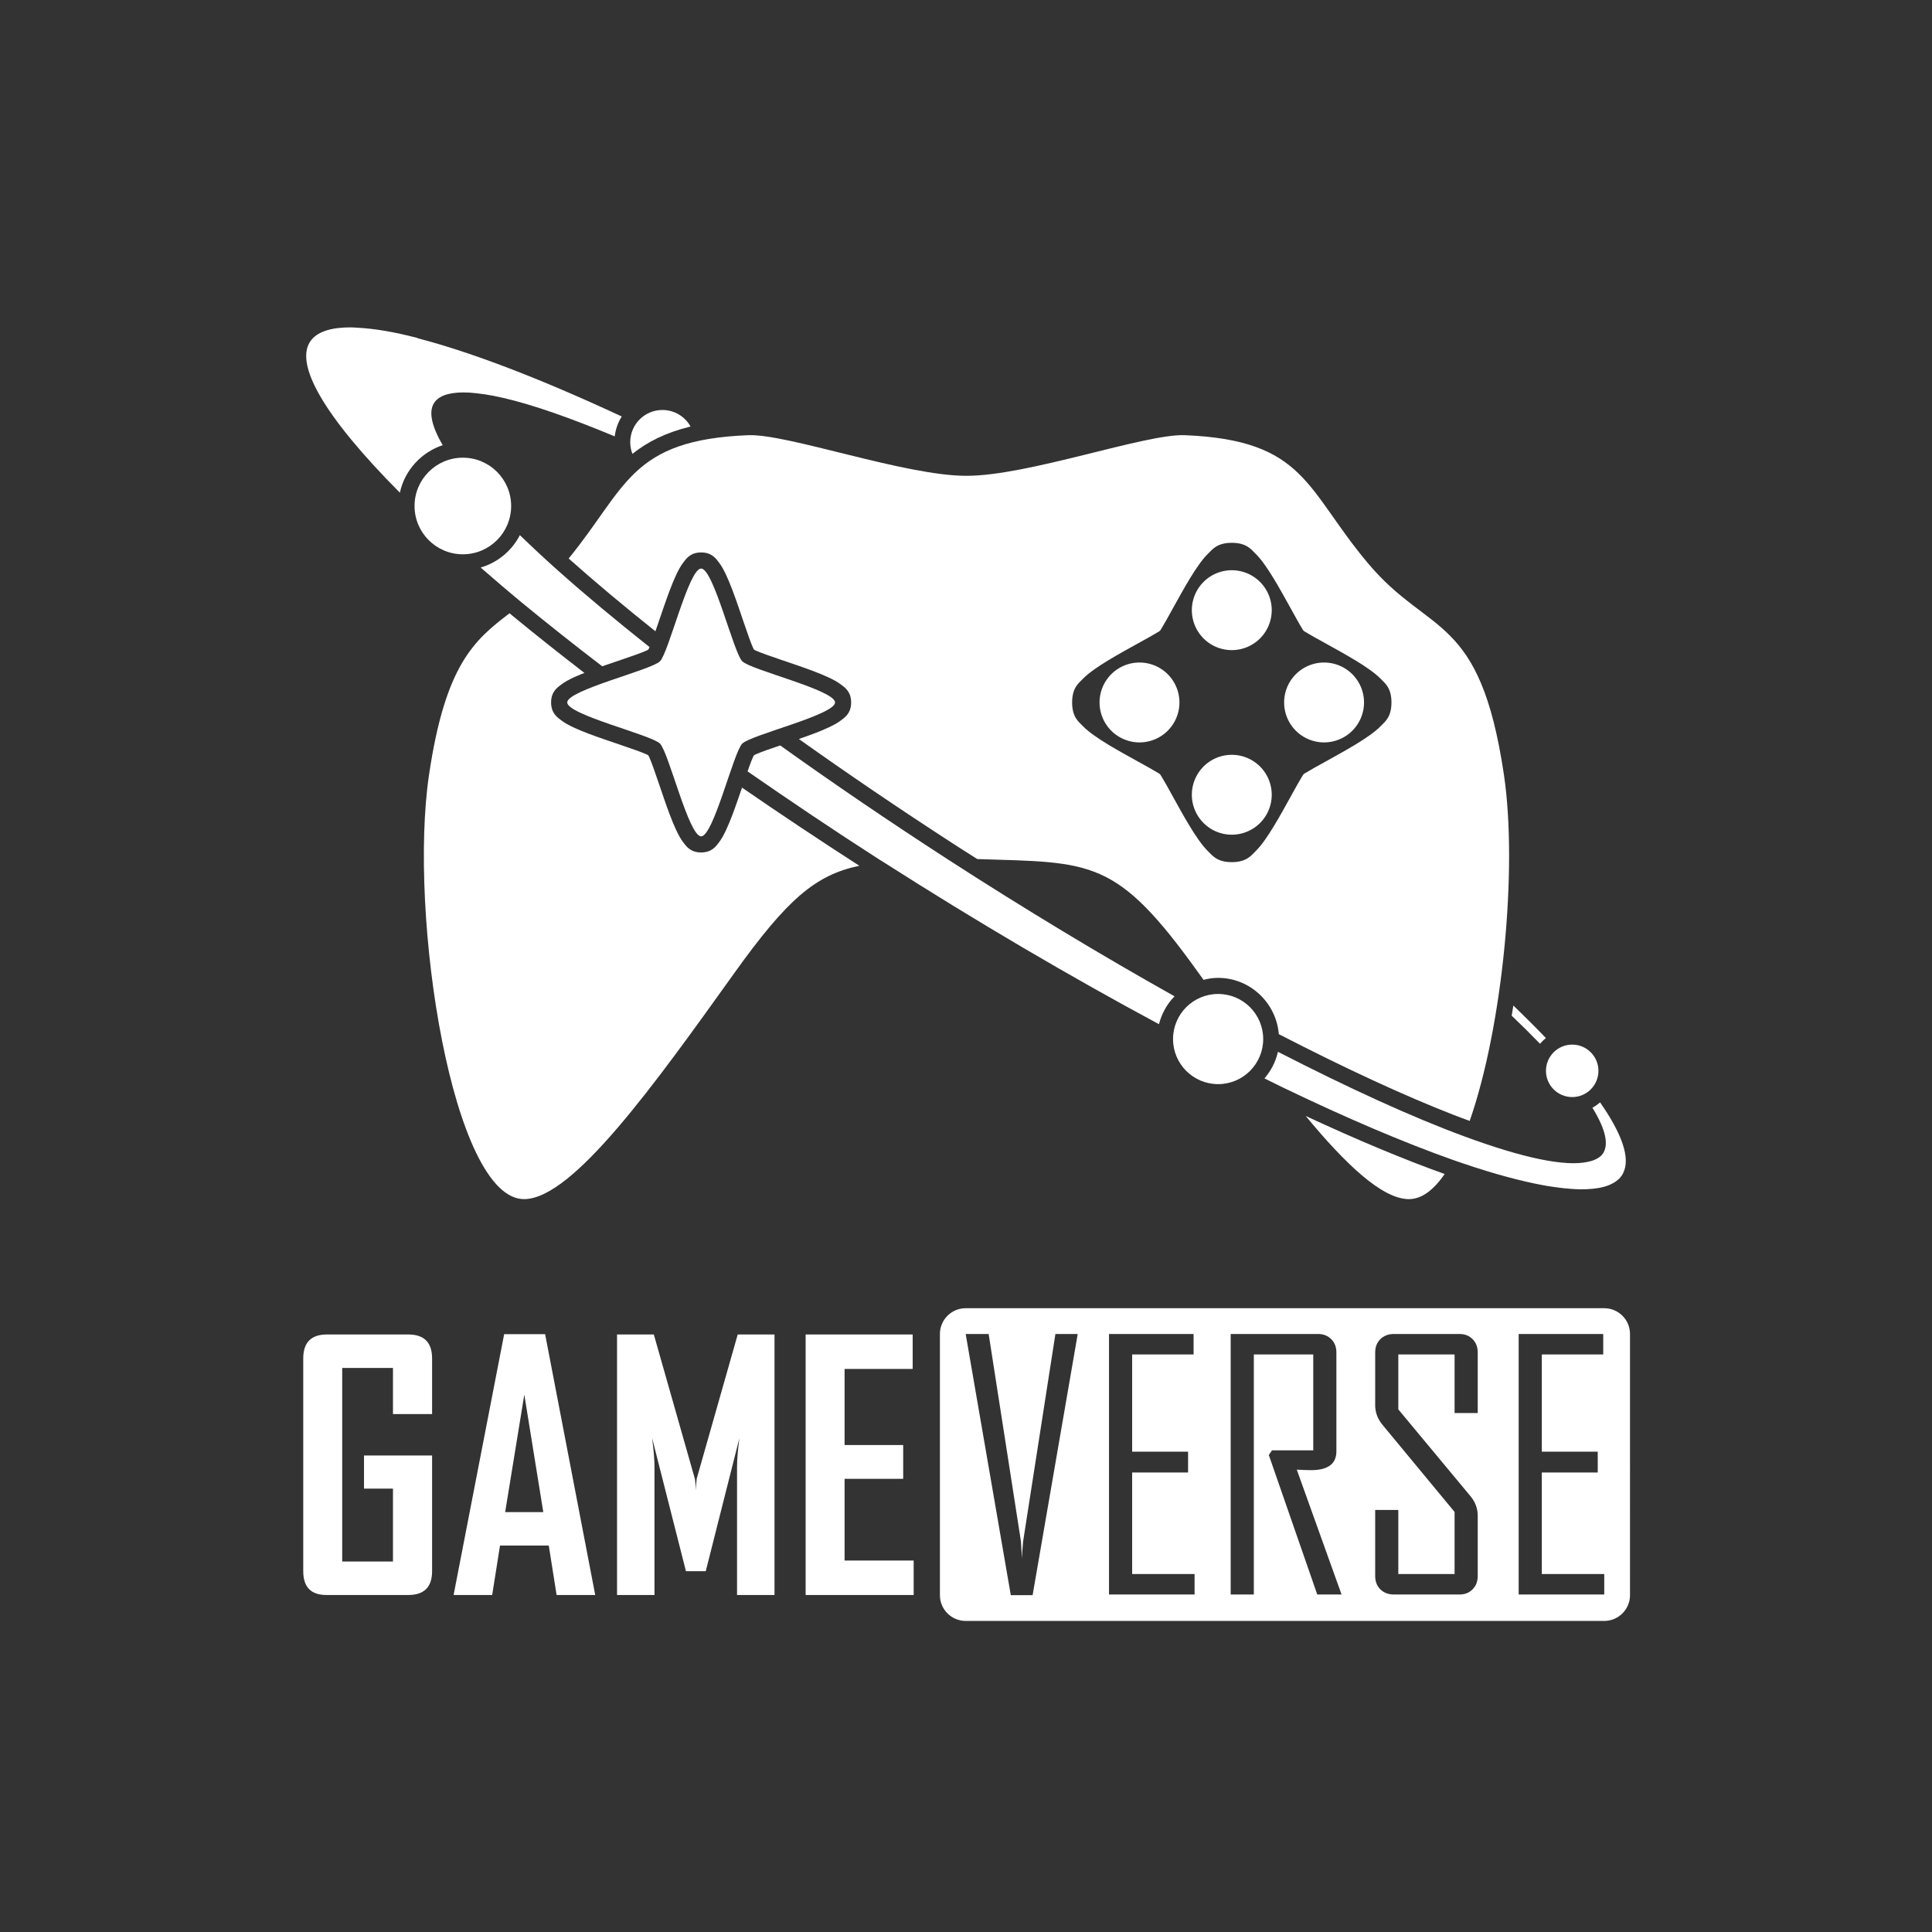 <?xml version="1.0" encoding="UTF-8" standalone="no"?>
<!-- Created with Inkscape (http://www.inkscape.org/) -->

<svg
   width="300mm"
   height="300mm"
   viewBox="0 0 300 300"
   version="1.1"
   id="svg1"
   xmlns="http://www.w3.org/2000/svg"
   xmlns:svg="http://www.w3.org/2000/svg">
  <rect x="0" y="0" width="300" height="300" fill="#333333" stroke="none"/>
  <defs
     id="defs1" />
  <g
     id="layer5"
     style="display:none">
    <path
       id="path8-7"
       style="display:inline;fill:#ff0000;fill-opacity:1;stroke:none;stroke-width:7.38;stroke-linejoin:round;stroke-dasharray:none;stroke-opacity:1"
       d="M 55.127,59.344 A 120.675,20.471 32.404 0 1 164.078,110.664 120.675,20.471 32.404 0 1 252.065,191.372 120.675,20.471 32.404 0 1 136.913,141.898 120.675,20.471 32.404 0 1 48.926,61.19 a 120.675,20.471 32.404 0 1 6.202,-1.846 z m 18.222,10.125 a 107.85,16.568 32.682 0 0 -5.247,1.331 A 107.85,16.568 32.682 0 0 147.734,141.998 107.85,16.568 32.682 0 0 249.219,187.855 107.85,16.568 32.682 0 0 169.587,116.657 107.85,16.568 32.682 0 0 73.349,69.469 Z" />
    <rect
       style="fill:#5bdc75;fill-opacity:1;stroke:none;stroke-width:2;stroke-linecap:butt;stroke-linejoin:round;stroke-dasharray:none;stroke-opacity:1;paint-order:markers stroke fill"
       id="rect18"
       width="277.191"
       height="65.994"
       x="65.974"
       y="-52.781"
       transform="rotate(33.137)" />
    <path
       id="path8-7-3"
       style="display:inline;fill:#ff0000;fill-opacity:1;stroke:none;stroke-width:7.38;stroke-linejoin:round;stroke-dasharray:none;stroke-opacity:1"
       d="m -9.59,106.235 a 120.675,20.471 32.404 0 0 -5.436,1.758 120.675,20.471 32.404 0 0 87.987,80.708 120.675,20.471 32.404 0 0 115.152,49.474 120.675,20.471 32.404 0 0 0.143,-6.04 l -2.848,-1.813 a 107.85,16.568 32.682 0 1 -0.14,4.336 107.85,16.568 32.682 0 1 -101.485,-45.857 107.85,16.568 32.682 0 1 -79.632,-71.197 107.85,16.568 32.682 0 1 2.354,-1.127 z" />
    <path
       id="path8-7-4"
       style="display:inline;fill:#ff0000;fill-opacity:1;stroke:none;stroke-width:7.38;stroke-linejoin:round;stroke-dasharray:none;stroke-opacity:1"
       d="m -8.889,106.238 a 120.675,20.471 32.404 0 0 -6.202,1.846 120.675,20.471 32.404 0 0 -0.575,4.116 l 22.328,14.576 a 107.85,16.568 32.682 0 1 -2.577,-9.082 107.85,16.568 32.682 0 1 5.247,-1.331 107.85,16.568 32.682 0 1 96.239,47.188 107.85,16.568 32.682 0 1 79.631,71.197 107.85,16.568 32.682 0 1 -13.727,-0.379 l 8.502,5.55 a 120.675,20.471 32.404 0 0 8.071,-1.653 120.675,20.471 32.404 0 0 -87.987,-80.708 120.675,20.471 32.404 0 0 -108.95,-51.32 z" />
    <path
       id="path3-6-6"
       style="display:inline;fill:#ffffff;fill-opacity:1;stroke:none;stroke-width:1.323"
       d="m 94.406,28.575 a 5.548,5.548 0 0 0 -5.548,5.548 h -0.005 v 7.273 h -7.277 v 5.2e-4 a 5.548,5.548 0 0 0 -5.539,5.547 5.548,5.548 0 0 0 5.539,5.547 v 5.2e-4 h 7.277 v 7.273 h 0.005 a 5.548,5.548 0 0 0 5.548,5.548 5.548,5.548 0 0 0 5.548,-5.548 5.548,5.548 0 0 0 -0.005,-0.189 v -7.084 h 7.277 a 5.548,5.548 0 0 0 5.548,-5.548 5.548,5.548 0 0 0 -5.548,-5.548 h -7.277 v -7.208 a 5.548,5.548 0 0 0 0.005,-0.065 5.548,5.548 0 0 0 -5.548,-5.548 z" />
    <g
       id="g22"
       transform="translate(81.028,40.118)"
       style="display:inline">
      <path
         style="fill:#ff0000;fill-opacity:1;stroke:none;stroke-width:13.13;stroke-linecap:round;stroke-linejoin:round;stroke-dasharray:none;stroke-opacity:1;paint-order:markers stroke fill"
         d="m 241.85,27.254 c -1.689,0.113 -3.263,0.315 -4.926,1.146 -2.218,1.109 -10.48,8.68 -8.225,10.936 1.11,1.11 4.74,1.377 6.006,2.643 1.136,1.136 -0.965,5.152 0.363,6.48 0.246,0.246 4.553,-0.499 6.781,-0.965 2.228,0.465 6.533,1.211 6.779,0.965 1.328,-1.328 -0.77,-5.345 0.365,-6.48 1.266,-1.266 4.896,-1.533 6.006,-2.643 2.256,-2.256 -6.009,-9.827 -8.227,-10.936 -1.663,-0.831 -3.235,-1.034 -4.924,-1.146 z"
         id="path22"
         transform="matrix(0.556,0,0,0.668,56.802,75.551)" />
      <path
         style="display:inline;fill:#ff0000;fill-opacity:1;stroke:none;stroke-width:13.13;stroke-linecap:round;stroke-linejoin:round;stroke-dasharray:none;stroke-opacity:1;paint-order:markers stroke fill"
         d="m 241.85,27.254 c -1.689,0.113 -3.263,0.315 -4.926,1.146 -2.218,1.109 -10.48,8.68 -8.225,10.936 1.11,1.11 4.74,1.377 6.006,2.643 1.136,1.136 -0.965,5.152 0.363,6.48 0.246,0.246 4.553,-0.499 6.781,-0.965 2.228,0.465 6.533,1.211 6.779,0.965 1.328,-1.328 -0.77,-5.345 0.365,-6.48 1.266,-1.266 4.896,-1.533 6.006,-2.643 2.256,-2.256 -6.009,-9.827 -8.227,-10.936 -1.663,-0.831 -3.235,-1.034 -4.924,-1.146 z"
         id="path22-0"
         transform="matrix(0.556,0,0,-0.668,56.802,158.486)" />
      <path
         style="display:inline;fill:#ff0000;fill-opacity:1;stroke:none;stroke-width:13.13;stroke-linecap:round;stroke-linejoin:round;stroke-dasharray:none;stroke-opacity:1;paint-order:markers stroke fill"
         d="m 241.85,27.254 c -1.689,0.113 -3.263,0.315 -4.926,1.146 -2.218,1.109 -10.48,8.68 -8.225,10.936 1.11,1.11 4.74,1.377 6.006,2.643 1.136,1.136 -0.965,5.152 0.363,6.48 0.246,0.246 4.553,-0.499 6.781,-0.965 2.228,0.465 6.533,1.211 6.779,0.965 1.328,-1.328 -0.77,-5.345 0.365,-6.48 1.266,-1.266 4.896,-1.533 6.006,-2.643 2.256,-2.256 -6.009,-9.827 -8.227,-10.936 -1.663,-0.831 -3.235,-1.034 -4.924,-1.146 z"
         id="path22-0-5"
         transform="matrix(0,-0.556,-0.668,0,232.669,251.417)" />
      <path
         style="display:inline;fill:#ff0000;fill-opacity:1;stroke:none;stroke-width:13.13;stroke-linecap:round;stroke-linejoin:round;stroke-dasharray:none;stroke-opacity:1;paint-order:markers stroke fill"
         d="m 241.85,27.254 c -1.689,0.113 -3.263,0.315 -4.926,1.146 -2.218,1.109 -10.48,8.68 -8.225,10.936 1.11,1.11 4.74,1.377 6.006,2.643 1.136,1.136 -0.965,5.152 0.363,6.48 0.246,0.246 4.553,-0.499 6.781,-0.965 2.228,0.465 6.533,1.211 6.779,0.965 1.328,-1.328 -0.77,-5.345 0.365,-6.48 1.266,-1.266 4.896,-1.533 6.006,-2.643 2.256,-2.256 -6.009,-9.827 -8.227,-10.936 -1.663,-0.831 -3.235,-1.034 -4.924,-1.146 z"
         id="path22-0-5-0"
         transform="matrix(0,0.556,0.668,0,149.734,-17.381)" />
    </g>
    <path
       style="display:inline;fill:#000000;fill-opacity:1;stroke:#ffffff;stroke-width:31.393;stroke-linecap:round;stroke-linejoin:round;stroke-dasharray:none;stroke-opacity:1;paint-order:markers stroke fill"
       id="path19-7-84"
       d="m 178.104,122.454 c -3.412,0 -8.943,-23.187 -11.355,-25.6 -2.412,-2.412 -25.6,-7.943 -25.6,-11.355 0,-3.412 23.187,-8.943 25.6,-11.355 2.412,-2.412 7.943,-25.6 11.355,-25.6 3.412,0 8.943,23.187 11.355,25.6 2.412,2.412 25.6,7.943 25.6,11.355 0,3.412 -23.187,8.943 -25.6,11.355 -2.412,2.412 -7.943,25.6 -11.355,25.6 z"
       transform="matrix(0.159,0,0,0.159,227.702,110.355)" />
  </g>
  <g
     id="layer1"
     style="display:inline">
    <g
       id="g68"
       style="display:inline;fill:#000000;fill-opacity:1"
       transform="matrix(0.556,0,0,0.556,-104.783,167.732)">
      <g
         id="g1">
        <g
           id="g2"
           style="fill:#ffffff;fill-opacity:1">
          <path
             style="font-weight:bold;font-size:95.211px;font-family:'Agency FB';-inkscape-font-specification:'Agency FB, Normal';fill:#ffffff;fill-opacity:1;stroke-width:2.38"
             d="m 309.133,137.126 q 0,6.648 -6.648,6.648 h -22.873 q -6.462,0 -6.462,-6.648 V 77.712 q 0,-6.695 6.602,-6.695 h 22.733 q 6.648,0 6.648,6.695 V 93.24 H 298.208 V 80.362 h -14.179 v 54.068 h 14.179 v -20.362 h -8.089 v -9.251 h 19.014 z m 45.56,6.648 H 343.907 l -2.185,-13.807 h -13.621 l -2.185,13.807 h -10.739 v -0.186 l 14.086,-72.663 h 11.436 z m -14.505,-23.152 -5.3,-32.822 -5.346,32.822 z m 64.574,23.152 h -10.46 v -35.89 q 0,-2.836 0.651,-7.903 l -9.391,37.145 h -5.532 l -9.437,-37.145 q 0.651,5.16 0.651,7.903 v 35.89 H 360.783 V 71.018 h 10.274 l 11.436,40.214 q 0.186,0.651 0.279,3.301 0,-1.162 0.279,-3.301 l 11.436,-40.214 h 10.274 z m 38.865,0 H 413.456 V 71.018 h 29.893 v 9.623 h -19.014 v 21.246 h 16.364 v 9.437 h -16.364 v 22.826 h 19.293 z"
             id="text1-1-4"
             aria-label="GAME" />
          <path
             id="path68"
             style="baseline-shift:baseline;display:inline;overflow:visible;vector-effect:none;fill:#ffffff;fill-opacity:1;stroke-linejoin:round;enable-background:accumulate;stop-color:#000000"
             d="m 458.154,63.681 c -3.975,4.38e-4 -7.197,3.223 -7.197,7.197 v 72.941 c 1.5e-4,3.975 3.222,7.197 7.197,7.197 h 178.334 c 3.975,-4.4e-4 7.197,-3.223 7.197,-7.197 V 70.879 c -1.5e-4,-3.975 -3.222,-7.197 -7.197,-7.197 z m -5.2e-4,7.197 h 6.416 l 1.121,7.198 7.898,50.728 0.279,4.742 c 0.031,-1.085 0.14,-2.665 0.326,-4.742 l 7.898,-50.728 1.121,-7.198 h 6.23 l -1.243,7.198 -10.112,58.547 -1.243,7.197 h -6.091 l -1.243,-7.197 -4.157,-24.071 z m 40.028,0 h 23.617 v 5.719 h -17.155 v 1.479 25.67 h 15.62 v 5.811 h -15.62 v 27.066 1.293 h 17.434 v 5.718 h -23.896 v -7.011 -58.547 z m 33.984,0 h 24.36 c 1.519,0 2.758,0.48 3.719,1.441 0.961,0.961 1.441,2.2 1.441,3.719 v 2.038 25.577 c 0,3.502 -2.355,5.253 -7.066,5.253 -0.465,0 -1.147,-0.015 -2.046,-0.046 -0.899,-0.062 -1.549,-0.093 -1.952,-0.093 3.343,9.261 6.668,18.556 9.991,27.856 0.836,2.341 1.679,4.668 2.515,7.011 h -6.788 l -2.435,-7.011 -11.093,-31.947 0.883,-1.302 h 11.53 V 78.076 76.597 h -16.596 v 1.479 58.547 7.011 h -6.462 v -7.011 -58.547 z m 45.559,0 h 18.317 c 1.519,0 2.743,0.48 3.673,1.441 0.961,0.961 1.441,2.2 1.441,3.719 v 2.038 14.885 h -6.462 v -14.885 -1.479 h -15.714 v 1.479 13.862 l 20.177,24.268 c 1.333,1.612 1.999,3.425 1.999,5.439 v 14.978 1.851 c 0,1.519 -0.48,2.759 -1.441,3.72 -0.93,0.961 -2.154,1.441 -3.673,1.441 h -18.317 c -1.519,0 -2.774,-0.48 -3.766,-1.441 -0.961,-0.961 -1.441,-2.201 -1.441,-3.72 V 136.623 120.018 h 6.462 v 16.605 1.293 h 15.714 V 136.623 120.576 L 574.611,96.308 c -1.395,-1.674 -2.092,-3.518 -2.092,-5.532 V 78.076 76.039 c 0,-1.519 0.48,-2.758 1.441,-3.719 0.992,-0.961 2.247,-1.441 3.766,-1.441 z m 34.868,0 h 23.617 v 5.719 h -17.155 v 1.479 25.67 h 10.236 5.384 v 5.811 h -5.384 -10.236 v 27.066 1.293 h 17.434 v 5.718 h -23.896 v -7.011 -58.547 z" />
        </g>
      </g>
    </g>
    <g
       id="g41"
       style="display:inline;fill:#ffffff;fill-opacity:1"
       transform="translate(30.072,28.514)">
      <path
         id="path93-8"
         style="fill:#ffffff;fill-opacity:1;stroke-linejoin:round;paint-order:markers stroke fill"
         d="m 24.564,22.322 c -3.024,-0.033 -5.106,0.586 -6.202,1.846 -3.098,3.563 2.005,12.111 13.659,23.822 0.741,-3.479 3.322,-6.267 6.652,-7.381 -1.837,-3.14 -2.289,-5.484 -1.134,-6.83 0.881,-1.022 2.643,-1.469 5.247,-1.331 1.516,0.106 3.28,0.352 5.313,0.83 4.535,1.041 10.441,3.118 17.282,5.968 0.139,-1.122 0.509,-2.172 1.092,-3.089 C 53.796,30.254 43.037,26.145 34.814,24.02 h -5.16e-4 l -0.087,-0.06 C 31.085,23.005 28.024,22.508 25.437,22.374 c -0.03,-0.002 -0.068,-0.009 -0.098,-0.01 l 0.008,0.005 c -0.257,-0.012 -0.535,-0.042 -0.782,-0.047 z m 26.092,32.261 c -1.249,2.42 -3.438,4.254 -6.092,5.031 2.098,1.816 4.194,3.632 6.515,5.542 3.887,3.198 8.025,6.473 12.366,9.794 0.147,-0.051 0.287,-0.105 0.435,-0.156 1.742,-0.603 3.5,-1.179 4.854,-1.67 0.677,-0.245 1.256,-0.471 1.642,-0.645 0.1,-0.045 0.141,-0.079 0.214,-0.124 0.045,-0.073 0.08,-0.116 0.125,-0.215 0.019,-0.041 0.049,-0.13 0.069,-0.176 -5.18,-4.114 -9.971,-8.099 -14.173,-11.845 -2.174,-1.938 -4.126,-3.767 -5.955,-5.534 z m 40.421,32.653 c -0.747,0.254 -1.598,0.539 -2.216,0.763 -0.677,0.245 -1.255,0.472 -1.641,0.645 -0.1,0.045 -0.142,0.079 -0.215,0.124 -0.045,0.073 -0.08,0.115 -0.125,0.214 -0.174,0.386 -0.399,0.965 -0.645,1.642 -0.065,0.18 -0.154,0.452 -0.222,0.646 6.591,4.562 13.338,9.121 20.336,13.605 l 0.821,0.514 c 14.431,9.215 28.975,17.751 42.724,25.134 0.419,-1.653 1.253,-3.145 2.415,-4.33 -11.397,-6.392 -23.325,-13.588 -35.138,-21.218 l -0.08,-0.053 C 108.027,99.062 99.274,93.103 91.078,87.236 Z M 204.922,127.631 c -0.082,0.529 -0.173,1.046 -0.26,1.571 1.594,1.519 3.06,2.973 4.399,4.361 0.275,-0.326 0.578,-0.622 0.91,-0.89 -1.544,-1.613 -3.227,-3.293 -5.049,-5.043 z m -36.561,7.173 c -0.335,1.562 -1.084,2.961 -2.089,4.139 0.937,0.459 1.897,0.944 2.821,1.388 9.883,4.759 18.815,8.564 26.436,11.263 4.835,1.704 9.027,2.9 12.627,3.658 0.685,0.144 1.347,0.271 1.985,0.381 0.002,3.7e-4 0.005,0.001 0.007,0.002 0.403,0.069 0.783,0.122 1.167,0.177 7.2e-4,1e-4 0.001,-1.1e-4 0.002,0 0.866,0.125 1.688,0.219 2.456,0.273 0.001,9e-5 0.003,4.2e-4 0.004,5.1e-4 0.479,0.034 0.954,0.066 1.394,0.072 0.376,0.006 0.739,0.003 1.087,-0.011 1.363,-0.056 2.531,-0.247 3.446,-0.611 3.8e-4,-1.5e-4 6.6e-4,-3.7e-4 10e-4,-5.2e-4 0.294,-0.117 0.564,-0.25 0.81,-0.398 0.078,-0.047 0.16,-0.092 0.234,-0.142 2.1e-4,-1.5e-4 3.1e-4,-3.8e-4 5.2e-4,-5.2e-4 0.282,-0.194 0.54,-0.402 0.751,-0.643 0.189,-0.22 0.35,-0.454 0.49,-0.731 l -0.011,-0.008 c 1.139,-2.277 -0.166,-6.038 -3.593,-10.955 -0.364,0.323 -0.762,0.6 -1.189,0.837 2.091,3.395 2.671,5.926 1.457,7.34 -0.101,0.111 -0.224,0.207 -0.346,0.304 -0.262,0.207 -0.586,0.371 -0.942,0.513 -0.246,0.098 -0.538,0.164 -0.828,0.231 -3.477,0.809 -10.055,-0.546 -19.299,-3.967 -7.997,-2.945 -17.875,-7.459 -28.879,-13.109 z m 42.47,16.999 c 0.024,0.004 0.05,0.01 0.073,0.013 -0.023,-0.004 -0.05,-0.01 -0.073,-0.013 z m 1.612,0.202 c 0.3,0.031 0.593,0.056 0.875,0.073 -0.28,-0.016 -0.577,-0.044 -0.875,-0.073 z" />
      <path
         d="m 72.789,35.147 c -2.761,-2.03e-4 -5,2.238 -5,5 6e-6,0.641 0.122,1.253 0.342,1.816 2.338,-1.882 5.226,-3.321 9.027,-4.248 -0.855,-1.532 -2.49,-2.568 -4.369,-2.568 z"
         style="fill:#ffffff;fill-opacity:1;stroke-linecap:round;stroke-linejoin:round;paint-order:markers stroke fill"
         id="path91-5" />
      <path
         d="m 86.116,39.061 c -18.34,0.738 -18.847,8.085 -27.885,19.149 0.007,0.006 0.012,0.011 0.019,0.017 v 5.17e-4 5.17e-4 5.16e-4 5.17e-4 c 4.026,3.59 8.556,7.376 13.449,11.283 0.417,-1.196 0.851,-2.479 1.331,-3.867 0.603,-1.742 1.223,-3.46 1.887,-4.876 0.332,-0.708 0.659,-1.337 1.117,-1.943 0.458,-0.606 1.109,-1.556 2.765,-1.556 1.656,0 2.307,0.951 2.765,1.556 0.458,0.606 0.785,1.235 1.117,1.943 0.663,1.416 1.284,3.134 1.887,4.876 0.603,1.742 1.179,3.499 1.67,4.853 0.245,0.677 0.471,1.256 0.645,1.642 0.045,0.1 0.08,0.142 0.125,0.215 0.073,0.045 0.115,0.079 0.215,0.124 0.386,0.174 0.964,0.399 1.641,0.645 1.354,0.491 3.112,1.067 4.854,1.67 1.742,0.603 3.46,1.224 4.876,1.887 0.708,0.332 1.337,0.659 1.943,1.116 0.606,0.458 1.556,1.109 1.556,2.765 0,1.656 -0.95,2.307 -1.556,2.765 -0.606,0.458 -1.235,0.785 -1.943,1.117 -1.344,0.63 -2.966,1.219 -4.618,1.793 7.564,5.378 15.606,10.847 24.034,16.303 l 0.004,0.002 0.588,0.381 0.004,0.004 c 1.027,0.664 2.05,1.298 3.076,1.953 17.868,0.565 21.581,-0.166 34.364,17.694 0.258,0.36 0.511,0.701 0.768,1.06 0.724,-0.192 1.479,-0.305 2.263,-0.305 4.956,-1.5e-4 9.024,3.878 9.423,8.738 10.214,5.273 19.568,9.599 27.173,12.551 0.871,0.327 1.498,0.577 2.465,0.926 5.124,-14.668 7.479,-39.183 5.321,-53.736 -3.728,-25.14 -11.545,-21.517 -21.041,-32.773 -9.735,-11.54 -9.721,-19.216 -28.53,-19.973 -6.065,-0.244 -24.375,6.33 -33.887,6.307 -9.512,0.023 -27.82,-6.551 -33.885,-6.307 z m 75.083,16.712 c 2.275,0 2.996,1.014 3.614,1.614 0.619,0.601 1.07,1.194 1.531,1.843 0.921,1.298 1.81,2.812 2.677,4.342 0.867,1.53 1.696,3.065 2.363,4.25 0.333,0.592 0.628,1.1 0.839,1.437 0.046,0.074 0.073,0.103 0.117,0.163 0.06,0.044 0.09,0.073 0.165,0.12 0.337,0.21 0.845,0.505 1.438,0.838 1.185,0.667 2.719,1.496 4.249,2.363 1.53,0.867 3.045,1.756 4.343,2.677 0.649,0.461 1.242,0.912 1.843,1.531 0.601,0.619 1.614,1.34 1.614,3.614 0,2.274 -1.013,2.996 -1.614,3.614 -0.601,0.619 -1.194,1.07 -1.843,1.531 -1.298,0.921 -2.813,1.809 -4.343,2.676 -1.53,0.867 -3.064,1.697 -4.249,2.364 -0.592,0.333 -1.1,0.628 -1.438,0.839 -0.074,0.046 -0.104,0.074 -0.164,0.118 -0.044,0.06 -0.072,0.089 -0.118,0.164 -0.21,0.337 -0.505,0.844 -0.839,1.437 -0.667,1.185 -1.496,2.72 -2.363,4.25 -0.867,1.53 -1.756,3.044 -2.677,4.342 -0.461,0.649 -0.912,1.242 -1.531,1.843 -0.619,0.601 -1.34,1.615 -3.614,1.615 -2.275,0 -2.996,-1.015 -3.614,-1.615 -0.619,-0.601 -1.07,-1.194 -1.531,-1.843 -0.921,-1.298 -1.81,-2.812 -2.677,-4.342 -0.867,-1.53 -1.696,-3.065 -2.363,-4.25 -0.333,-0.592 -0.628,-1.099 -0.839,-1.437 -0.046,-0.074 -0.074,-0.104 -0.118,-0.164 -0.06,-0.044 -0.089,-0.072 -0.164,-0.118 -0.337,-0.21 -0.844,-0.505 -1.436,-0.839 -1.185,-0.667 -2.721,-1.497 -4.251,-2.364 -1.53,-0.867 -3.044,-1.754 -4.341,-2.676 -0.649,-0.461 -1.242,-0.912 -1.843,-1.531 -0.601,-0.619 -1.615,-1.34 -1.615,-3.614 0,-2.274 1.015,-2.996 1.615,-3.614 0.601,-0.619 1.194,-1.07 1.843,-1.531 1.298,-0.921 2.811,-1.81 4.341,-2.677 1.53,-0.867 3.066,-1.696 4.251,-2.363 0.592,-0.333 1.099,-0.628 1.436,-0.838 0.075,-0.047 0.105,-0.075 0.165,-0.12 0.044,-0.06 0.071,-0.089 0.117,-0.163 0.21,-0.337 0.505,-0.845 0.839,-1.437 0.667,-1.185 1.496,-2.72 2.363,-4.25 0.867,-1.53 1.756,-3.045 2.677,-4.342 0.461,-0.649 0.912,-1.242 1.531,-1.843 0.619,-0.601 1.34,-1.614 3.614,-1.614 z M 49.054,66.714 c -5.54,4.206 -9.979,8.036 -12.508,25.093 -3.235,21.817 3.648,66.106 14.846,65.879 7.569,-0.154 20.146,-17.757 32.569,-35.113 8.185,-11.436 12.602,-15.24 19.408,-16.65 -6.276,-4.037 -12.354,-8.09 -18.22,-12.136 -0.197,0.575 -0.372,1.084 -0.582,1.691 -0.603,1.742 -1.223,3.461 -1.887,4.877 -0.332,0.708 -0.659,1.336 -1.117,1.942 -0.458,0.606 -1.109,1.557 -2.765,1.557 -1.656,0 -2.307,-0.951 -2.765,-1.557 -0.458,-0.606 -0.785,-1.234 -1.117,-1.942 -0.663,-1.416 -1.284,-3.135 -1.887,-4.877 -0.603,-1.742 -1.179,-3.498 -1.67,-4.852 -0.245,-0.677 -0.471,-1.256 -0.645,-1.642 -0.045,-0.099 -0.079,-0.141 -0.124,-0.214 -0.073,-0.045 -0.115,-0.079 -0.215,-0.124 -0.386,-0.174 -0.965,-0.4 -1.642,-0.645 -1.354,-0.491 -3.112,-1.068 -4.854,-1.671 -1.742,-0.603 -3.46,-1.222 -4.876,-1.886 -0.708,-0.332 -1.336,-0.659 -1.942,-1.117 -0.606,-0.458 -1.557,-1.109 -1.557,-2.765 0,-1.656 0.951,-2.307 1.557,-2.765 0.606,-0.458 1.234,-0.785 1.942,-1.116 0.513,-0.241 1.091,-0.472 1.673,-0.702 C 56.798,72.985 53.053,70.015 49.492,67.086 49.336,66.958 49.209,66.842 49.054,66.714 Z M 172.671,144.77 c 6.231,7.531 11.835,12.833 15.942,12.916 2.035,0.041 3.926,-1.402 5.641,-3.9 -6.396,-2.284 -13.668,-5.335 -21.583,-9.016 z"
         style="fill:#ffffff;fill-opacity:1;stroke-linecap:round;paint-order:markers stroke fill"
         id="path89-7" />
      <path
         d="m 78.798,59.769 c -1.92,0 -5.031,13.046 -6.389,14.403 -1.357,1.357 -14.403,4.469 -14.403,6.389 0,1.92 13.046,5.031 14.403,6.389 1.357,1.357 4.469,14.403 6.389,14.403 1.92,0 5.031,-13.046 6.389,-14.403 1.357,-1.357 14.403,-4.469 14.403,-6.389 0,-1.92 -13.046,-5.031 -14.403,-6.389 C 83.83,72.815 80.718,59.769 78.798,59.769 Z"
         style="fill:#ffffff;fill-opacity:1;stroke-linecap:round;stroke-linejoin:round;paint-order:markers stroke fill"
         id="path84-6" />
      <path
         d="m 159.077,125.829 c -3.866,-1.6e-4 -7,3.134 -7,7 1.5e-4,3.866 3.134,7 7,7 3.866,-1.2e-4 6.999,-3.134 7,-7 -1.5e-4,-3.866 -3.134,-7 -7,-7 z"
         style="fill:#ffffff;fill-opacity:1;stroke-linecap:round;stroke-linejoin:round;paint-order:markers stroke fill"
         id="path82-1" />
      <path
         d="m 214.058,133.692 c -2.25,-4e-5 -4.073,1.824 -4.074,4.073 -6e-5,2.25 1.824,4.074 4.074,4.074 2.25,4e-5 4.074,-1.824 4.074,-4.074 -2.2e-4,-2.25 -1.824,-4.073 -4.074,-4.073 z"
         style="fill:#ffffff;fill-opacity:1;stroke-linecap:round;stroke-linejoin:round;paint-order:markers stroke fill"
         id="path80-8" />
      <path
         d="m 41.799,42.556 c -4.142,-1.5e-5 -7.499,3.358 -7.5,7.5 4.1e-5,4.142 3.358,7.5 7.5,7.5 4.142,1.5e-5 7.5,-3.358 7.5,-7.5 -3.27e-4,-4.142 -3.358,-7.5 -7.5,-7.5 z"
         style="fill:#ffffff;fill-opacity:1;stroke-linecap:round;stroke-linejoin:round;paint-order:markers stroke fill"
         id="path78-9" />
      <path
         d="m 161.199,60.032 a 6.201,6.201 0 0 0 -6.201,6.202 6.201,6.201 0 0 0 6.201,6.202 6.201,6.201 0 0 0 6.202,-6.202 6.201,6.201 0 0 0 -6.202,-6.202 z m -14.331,14.331 a 6.201,6.201 0 0 0 -6.201,6.202 6.201,6.201 0 0 0 6.201,6.201 6.201,6.201 0 0 0 6.202,-6.201 6.201,6.201 0 0 0 -6.202,-6.202 z m 28.662,0 a 6.201,6.201 0 0 0 -6.202,6.202 6.201,6.201 0 0 0 6.202,6.201 6.201,6.201 0 0 0 6.202,-6.201 6.201,6.201 0 0 0 -6.202,-6.202 z m -14.331,14.331 a 6.201,6.201 0 0 0 -6.201,6.202 6.201,6.201 0 0 0 6.201,6.201 6.201,6.201 0 0 0 6.202,-6.201 6.201,6.201 0 0 0 -6.202,-6.202 z"
         style="baseline-shift:baseline;display:inline;overflow:visible;vector-effect:none;fill:#ffffff;fill-opacity:1;paint-order:markers stroke fill;enable-background:accumulate;stop-color:#000000"
         id="path75-2" />
    </g>
  </g>
</svg>
